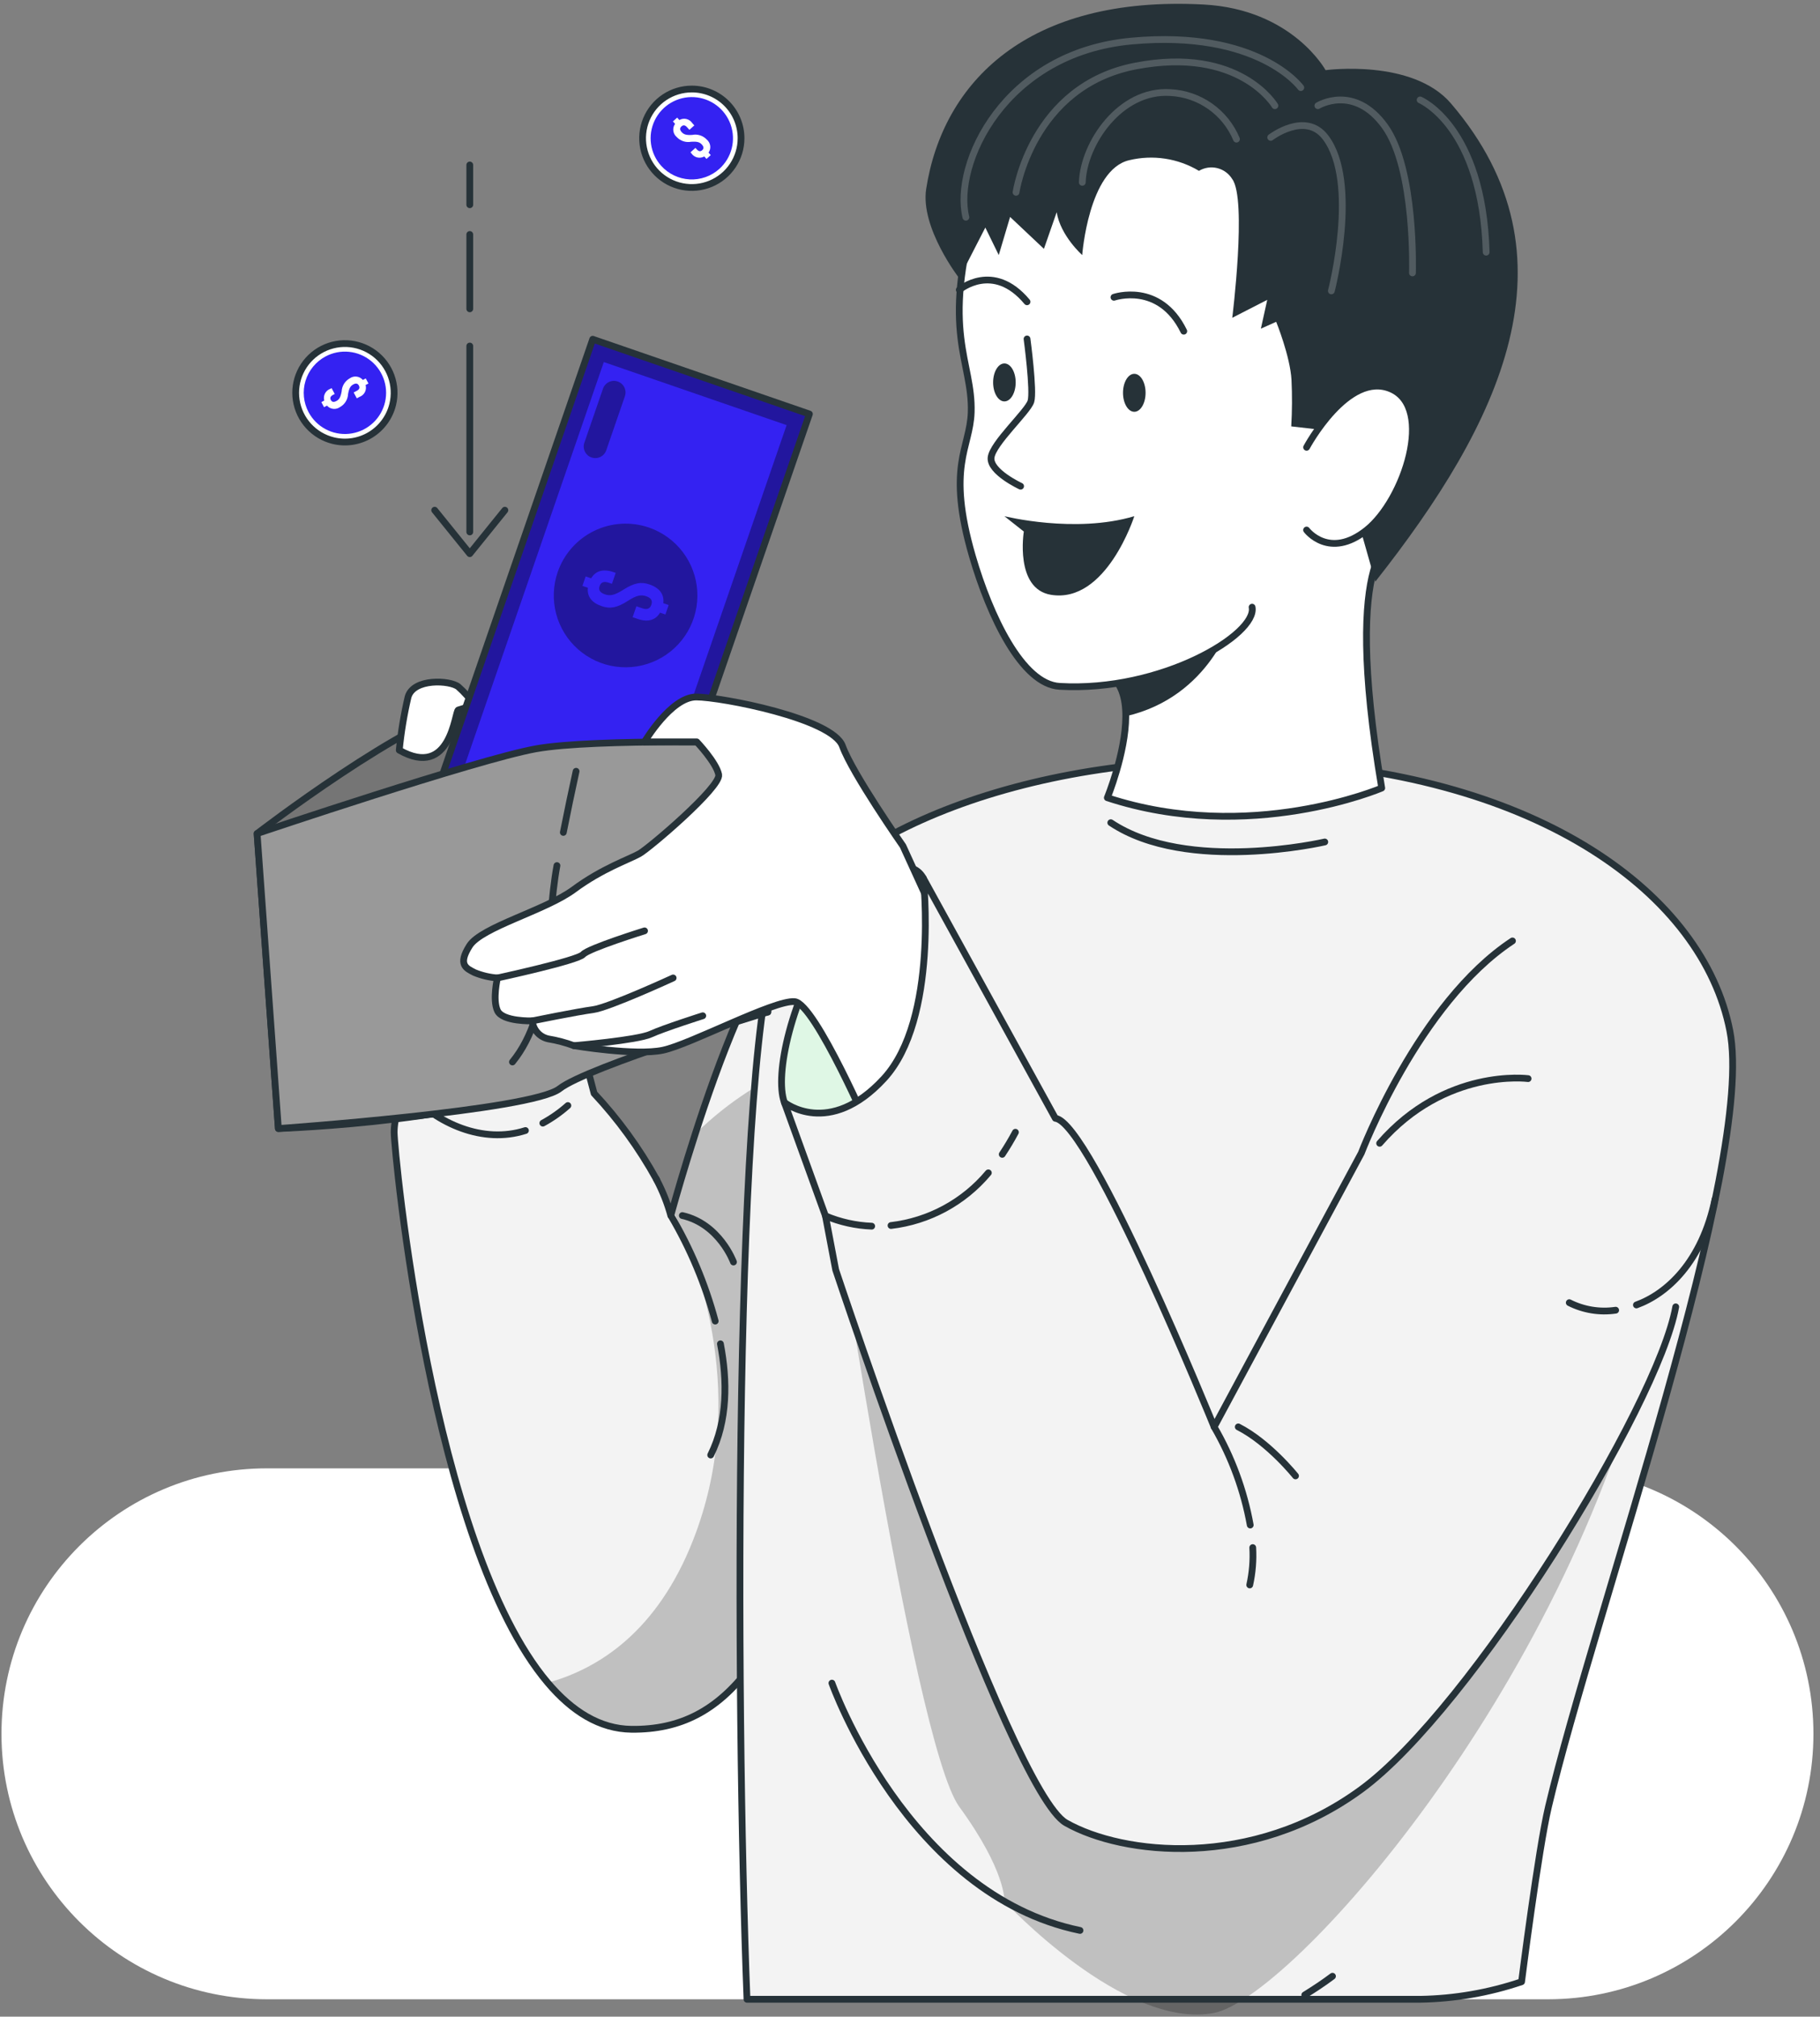<svg width="269" height="298" viewBox="0 0 269 298" fill="none" xmlns="http://www.w3.org/2000/svg">
<rect x="0" y="0" width="269" height="298" fill="#808080" stroke="none"/>
<path d="M228.802 216.978H39.446C17.781 216.978 0.218 234.541 0.218 256.205C0.218 277.87 17.781 295.433 39.446 295.433H228.802C250.467 295.433 268.03 277.87 268.03 256.205C268.03 234.541 250.467 216.978 228.802 216.978Z" fill="white"/>
<path d="M83.578 145.536C79.519 138.836 60.022 138.943 58.256 141.921C58.256 141.921 67.917 173.148 78.683 169.911C89.449 166.674 83.578 145.536 83.578 145.536Z" fill="#92E3A9"/>
<path opacity="0.3" d="M83.578 145.536C79.519 138.836 60.022 138.943 58.256 141.921C58.256 141.921 67.917 173.148 78.683 169.911C89.449 166.674 83.578 145.536 83.578 145.536Z" fill="black" fill-opacity="0.7"/>
<path d="M83.578 145.536C79.519 138.836 60.022 138.943 58.256 141.921C58.256 141.921 67.917 173.148 78.683 169.911C89.449 166.674 83.578 145.536 83.578 145.536Z" stroke="#263238" stroke-linecap="round" stroke-linejoin="round"/>
<path d="M60.319 161.426C58.996 163.106 58.27 165.179 58.256 167.317C58.256 170.229 63.812 228.402 80.956 248.653C84.548 252.904 88.656 255.482 93.329 255.537C107.845 255.693 114.875 244.178 124.112 217.468C125.261 214.143 126.455 210.572 127.694 206.757C136.676 179.188 147.71 121.683 147.71 121.683C147.71 121.683 128.129 126.225 116.51 137.739C111.434 142.771 106.146 157.052 102.765 167.539C101.102 172.694 99.897 176.923 99.395 178.708C99.239 179.299 99.15 179.622 99.15 179.622C98.653 177.817 97.964 176.071 97.096 174.413C97.085 174.391 97.085 174.379 97.075 174.368C97.043 174.328 97.02 174.283 97.007 174.234C94.473 169.651 91.383 165.398 87.807 161.571L83.578 145.538C83.578 145.538 82.083 148.46 75.322 149.499C68.561 150.538 58.252 141.923 58.252 141.923L60.319 161.426Z" fill="#F3F3F3"/>
<path opacity="0.3" d="M80.96 248.658C84.552 252.909 88.66 255.487 93.333 255.542C107.849 255.698 114.879 244.183 124.116 217.473L123.916 155.394C123.916 155.394 113.004 157.514 102.773 167.543C101.11 172.698 99.905 176.927 99.403 178.712C103.487 187.212 110.603 206.761 102.438 227.591C97.139 241.101 88.469 246.589 80.96 248.658Z" fill="black" fill-opacity="0.7"/>
<path d="M60.319 161.426C58.996 163.106 58.27 165.179 58.256 167.317C58.256 170.229 63.812 228.402 80.956 248.653C84.548 252.904 88.656 255.482 93.329 255.537C107.845 255.693 114.875 244.178 124.112 217.468C125.261 214.143 126.455 210.572 127.694 206.757C136.676 179.188 147.71 121.683 147.71 121.683C147.71 121.683 128.129 126.225 116.51 137.739C111.434 142.771 106.146 157.052 102.765 167.539C101.102 172.694 99.897 176.923 99.395 178.708C99.239 179.299 99.15 179.622 99.15 179.622C98.653 177.817 97.964 176.071 97.096 174.413C97.085 174.391 97.085 174.379 97.075 174.368C97.043 174.328 97.02 174.283 97.007 174.234C94.473 169.651 91.383 165.398 87.807 161.571L83.578 145.538C83.578 145.538 82.083 148.46 75.322 149.499C68.561 150.538 58.252 141.923 58.252 141.923L60.319 161.426Z" stroke="#263238" stroke-linecap="round" stroke-linejoin="round"/>
<path d="M106.481 198.575C107.522 204.025 107.563 209.935 105.043 215.007" stroke="#263238" stroke-linecap="round" stroke-linejoin="round"/>
<path d="M99.158 179.622C102.038 184.499 104.242 189.746 105.71 195.217" stroke="#263238" stroke-linecap="round" stroke-linejoin="round"/>
<path d="M108.409 186.49C108.409 186.49 106.367 180.874 100.851 179.624" stroke="#263238" stroke-linecap="round" stroke-linejoin="round"/>
<path d="M80.232 165.966C81.561 165.244 82.803 164.372 83.932 163.366" stroke="#263238" stroke-linecap="round" stroke-linejoin="round"/>
<path d="M60.316 161.426C64.638 166.049 71.378 169.07 77.661 167.059" stroke="#263238" stroke-linecap="round" stroke-linejoin="round"/>
<path d="M97.005 174.246C97.027 174.289 97.053 174.33 97.083 174.369C97.051 174.329 97.028 174.284 97.015 174.235C97.013 174.235 97.012 174.235 97.011 174.236C97.01 174.236 97.008 174.237 97.007 174.238C97.007 174.239 97.006 174.24 97.005 174.242C97.005 174.243 97.005 174.244 97.005 174.246Z" fill="#92E3A9" stroke="#263238" stroke-linecap="round" stroke-linejoin="round"/>
<path d="M224.892 292.841C224.892 292.841 227.362 273.35 228.866 266.988C235.644 238.337 259.522 171.954 255.673 152.309C251.715 132.122 227.513 114.459 188.451 112.518C152.224 110.71 122.356 123.552 115.215 138.48C108.398 152.728 108.678 251.064 110.407 295.435H209.924C215.017 295.349 220.067 294.474 224.892 292.841Z" fill="#F3F3F3"/>
<path opacity="0.3" d="M217.113 174.376C198.348 200.098 177.891 238.592 177.891 238.592L122.004 168.942C122.004 168.942 134.804 257.407 141.783 266.985C148.762 276.563 148.453 280.96 148.453 280.96C148.453 280.96 166.166 300.036 179.453 297.446C190.722 295.246 231.253 250.023 243.891 197.593L217.113 174.376Z" fill="black" fill-opacity="0.7"/>
<path d="M224.892 292.841C224.892 292.841 227.362 273.35 228.866 266.988C235.644 238.337 259.522 171.954 255.673 152.309C251.715 132.122 227.513 114.459 188.451 112.518C152.224 110.71 122.356 123.552 115.215 138.48C108.398 152.728 108.678 251.064 110.407 295.435H209.924C215.017 295.349 220.067 294.474 224.892 292.841V292.841Z" stroke="#263238" stroke-linecap="round" stroke-linejoin="round"/>
<path d="M204.224 116.451C204.224 116.451 184.745 124.805 163.665 117.881C163.665 117.881 166.38 111.281 166.393 105.843C166.406 103.115 165.718 100.667 163.665 99.502C163.665 99.502 164.618 98.455 166.234 96.802H166.247C174.232 88.672 198.477 65.816 206.369 79.442C206.365 79.439 198.107 80.221 204.224 116.451Z" fill="white" stroke="#263238" stroke-linecap="round" stroke-linejoin="round"/>
<path d="M182.203 91.212C182.203 91.212 179.003 102.956 166.392 105.843C166.405 103.115 165.717 100.667 163.664 99.502C163.664 99.502 164.617 98.455 166.233 96.802H166.246C173.965 93.768 182.203 91.212 182.203 91.212Z" fill="#263238"/>
<path d="M211.854 60.264C220.22 26.925 202.201 15.515 190.846 11.146C172.659 4.146 149.705 12.11 144.328 30.63C138.951 49.15 143.796 53.367 143.545 60.944C143.369 66.259 139.845 68.876 143.729 82.21C146.293 91.01 151.053 101.099 156.604 101.422C171.628 102.295 185.852 93.739 185.062 89.722" fill="white"/>
<path d="M211.854 60.264C220.22 26.925 202.201 15.515 190.846 11.146C172.659 4.146 149.705 12.11 144.328 30.63C138.951 49.15 143.796 53.367 143.545 60.944C143.369 66.259 139.845 68.876 143.729 82.21C146.293 91.01 151.053 101.099 156.604 101.422C171.628 102.295 185.852 93.739 185.062 89.722" stroke="#263238" stroke-linecap="round" stroke-linejoin="round"/>
<path d="M164.645 43.929C164.645 43.929 171.372 41.604 174.964 48.941" stroke="#263238" stroke-linecap="round" stroke-linejoin="round"/>
<path d="M141.783 42.834C141.783 42.834 146.783 38.589 151.798 44.595" stroke="#263238" stroke-linecap="round" stroke-linejoin="round"/>
<path d="M167.651 60.851C168.572 60.851 169.319 59.595 169.319 58.045C169.319 56.495 168.572 55.239 167.651 55.239C166.73 55.239 165.983 56.495 165.983 58.045C165.983 59.595 166.73 60.851 167.651 60.851Z" fill="#263238"/>
<path d="M146.785 56.51C146.785 58.059 147.532 59.316 148.453 59.316C149.374 59.316 150.121 58.059 150.121 56.51C150.121 54.961 149.374 53.704 148.453 53.704C147.532 53.704 146.785 54.964 146.785 56.51Z" fill="#263238"/>
<path d="M151.798 50.086C151.798 50.086 152.834 57.805 152.371 59.315C151.908 60.825 146.686 65.539 146.481 67.633C146.276 69.727 150.848 71.845 150.848 71.845" fill="white"/>
<path d="M151.798 50.086C151.798 50.086 152.834 57.805 152.371 59.315C151.908 60.825 146.686 65.539 146.481 67.633C146.276 69.727 150.848 71.845 150.848 71.845" stroke="#263238" stroke-linecap="round" stroke-linejoin="round"/>
<path d="M148.453 76.278C148.453 76.278 158.883 78.897 167.653 76.278C167.653 76.278 163.522 89.215 155.353 87.898C149.945 87.025 151.322 78.547 151.322 78.547L148.453 76.278Z" fill="#263238"/>
<path d="M177.21 25.247C174.11 23.392 170.407 22.828 166.896 23.675C160.896 25.075 159.953 37.69 159.953 37.69C159.953 37.69 156.746 34.85 156.18 31.358L154.294 36.771L149.294 32.056L147.619 37.69L145.633 33.627L141.782 41.127C141.782 41.127 135.997 33.671 136.893 27.908C139.337 12.193 151.808 -0.719 177.893 0.668C191.023 1.368 195.924 10.368 195.924 10.368C195.924 10.368 208.766 8.631 214.461 15.293C233.861 37.977 221.694 62.61 203.274 85.947L196.96 63.706L190.848 63.006C190.983 60.724 190.996 58.436 190.886 56.152C190.697 52.66 188.622 47.552 188.622 47.552L186.359 48.568L187.302 44.308L182.132 46.959C182.132 46.959 184.317 29.438 182.132 26.47C181.639 25.658 180.845 25.074 179.923 24.845C179.001 24.616 178.026 24.76 177.21 25.247Z" fill="#263238"/>
<path d="M193.117 66.098C193.117 66.098 199.229 54.707 205.617 57.486C212.005 60.265 207.561 73.877 202.005 78.322C196.449 82.767 193.114 78.322 193.114 78.322" fill="white"/>
<path d="M193.117 66.098C193.117 66.098 199.229 54.707 205.617 57.486C212.005 60.265 207.561 73.877 202.005 78.322C196.449 82.767 193.114 78.322 193.114 78.322" stroke="#263238" stroke-linecap="round" stroke-linejoin="round"/>
<g opacity="0.2">
<path d="M182.753 20.56C181.941 18.609 180.594 16.928 178.867 15.711C177.139 14.494 175.103 13.79 172.993 13.682C165.513 13.191 160.138 21.297 159.967 26.946" stroke="white" stroke-linecap="round" stroke-linejoin="round"/>
<path d="M187.813 20.303C187.813 20.303 192.939 16.373 195.913 20.303C200.94 26.946 196.778 42.986 196.778 42.986" stroke="white" stroke-linecap="round" stroke-linejoin="round"/>
<path d="M194.784 15.618C194.784 15.618 200.118 12.342 204.684 18.661C209.25 24.98 208.763 40.332 208.763 40.332" stroke="white" stroke-linecap="round" stroke-linejoin="round"/>
<path d="M209.9 14.769C209.9 14.769 219.135 18.661 219.659 37.263" stroke="white" stroke-linecap="round" stroke-linejoin="round"/>
<path d="M188.435 15.618C188.435 15.618 183.235 6.804 167.86 9.752C152.485 12.7 150.172 28.42 150.172 28.42" stroke="white" stroke-linecap="round" stroke-linejoin="round"/>
<path d="M192.262 12.946C192.262 12.946 186.069 4.346 167.243 6.068C148.417 7.79 140.848 24.244 142.76 32.104" stroke="white" stroke-linecap="round" stroke-linejoin="round"/>
</g>
<path d="M38 123.172C38 123.172 60.39 105.938 70.148 104.191C79.906 102.444 113.488 109.779 113.488 109.779V149.548C113.488 149.548 92.479 151.853 83.051 158.755C73.623 165.657 41.142 166.764 41.142 166.764L38 123.172Z" fill="#757575" stroke="#263238" stroke-linecap="round" stroke-linejoin="round"/>
<path d="M59.012 110.853C59.273 108.208 59.707 105.583 60.312 102.995C61.103 100.201 66.512 100.5 67.738 101.485C68.643 102.288 69.449 103.197 70.138 104.192C70.138 104.192 68.259 104.74 67.738 104.915C67.217 105.09 66.695 115.218 59.012 110.853Z" fill="white" stroke="#263238" stroke-linecap="round" stroke-linejoin="round"/>
<path d="M87.604 50.131L65.294 114.807L97.321 125.855L119.631 61.178L87.604 50.131Z" fill="#3422F2"/>
<path opacity="0.5" d="M65.293 114.808L97.321 125.856L119.632 61.18L87.604 50.131L65.293 114.808ZM116.264 62.82L95.682 122.49L68.661 113.169L89.244 53.501L116.264 62.82Z" fill="black" fill-opacity="0.7"/>
<path opacity="0.5" d="M92.361 58.552L89.605 66.539C89.457 66.968 89.144 67.321 88.736 67.52C88.328 67.719 87.857 67.748 87.428 67.6C86.999 67.451 86.646 67.139 86.448 66.731C86.249 66.322 86.221 65.852 86.369 65.423L89.123 57.436C89.196 57.223 89.311 57.027 89.46 56.859C89.609 56.69 89.79 56.553 89.992 56.454C90.194 56.356 90.413 56.298 90.638 56.284C90.862 56.271 91.087 56.301 91.3 56.375C91.513 56.448 91.709 56.562 91.877 56.711C92.046 56.86 92.183 57.041 92.282 57.243C92.38 57.446 92.438 57.665 92.452 57.89C92.465 58.114 92.434 58.339 92.361 58.552Z" fill="black" fill-opacity="0.7"/>
<path opacity="0.5" d="M98.558 110.563L95.802 118.55C95.654 118.979 95.341 119.332 94.933 119.53C94.525 119.729 94.054 119.757 93.625 119.609C93.412 119.536 93.216 119.421 93.048 119.272C92.879 119.123 92.742 118.942 92.644 118.74C92.545 118.538 92.487 118.318 92.474 118.094C92.46 117.869 92.491 117.645 92.564 117.432L95.32 109.445C95.468 109.016 95.781 108.663 96.189 108.465C96.597 108.266 97.068 108.238 97.497 108.386C97.71 108.459 97.906 108.573 98.075 108.722C98.243 108.871 98.38 109.052 98.479 109.254C98.578 109.457 98.635 109.676 98.649 109.901C98.662 110.125 98.632 110.35 98.558 110.563Z" fill="black" fill-opacity="0.7"/>
<path opacity="0.5" d="M82.43 84.533C81.746 86.517 81.665 88.66 82.199 90.69C82.732 92.72 83.856 94.546 85.427 95.938C86.999 97.329 88.947 98.224 91.027 98.508C93.106 98.792 95.224 98.453 97.111 97.534C98.998 96.615 100.57 95.157 101.628 93.344C102.687 91.531 103.184 89.446 103.057 87.351C102.93 85.256 102.185 83.245 100.915 81.574C99.646 79.902 97.909 78.644 95.925 77.96C94.607 77.505 93.213 77.315 91.822 77.399C90.43 77.483 89.069 77.841 87.816 78.451C86.563 79.062 85.442 79.913 84.518 80.956C83.594 82 82.885 83.215 82.43 84.533ZM98.039 89.133L98.83 89.406L98.348 90.806L97.557 90.532C96.884 91.673 95.724 91.967 94.249 91.459L93.503 91.202L94.06 89.588L94.913 89.882C95.69 90.149 96.088 89.905 96.274 89.362C96.46 88.819 96.3 88.381 95.523 88.112C94.746 87.843 94.081 87.962 92.785 88.801C91.201 89.818 90.166 90.001 88.924 89.57C87.465 89.07 86.742 88.141 86.89 86.854L86.084 86.576L86.566 85.176L87.372 85.454C88.038 84.328 89.183 84.029 90.659 84.538L91.001 84.656L90.445 86.27L89.995 86.115C89.218 85.848 88.817 86.055 88.628 86.6C88.439 87.145 88.628 87.555 89.405 87.824C90.182 88.093 90.831 87.968 92.143 87.135C93.743 86.123 94.762 85.935 96.004 86.366C97.48 86.875 98.207 87.838 98.035 89.134L98.039 89.133Z" fill="black" fill-opacity="0.7"/>
<path d="M87.604 50.131L65.294 114.807L97.321 125.855L119.631 61.178L87.604 50.131Z" stroke="#263238" stroke-linecap="round" stroke-linejoin="round"/>
<path d="M38 123.173C38 123.173 70.478 112.225 79.208 110.653C87.938 109.081 113.488 109.78 113.488 109.78V149.549C113.488 149.549 86.817 157.641 82.701 160.879C78.585 164.117 41.142 166.765 41.142 166.765L38 123.173Z" fill="#999999" stroke="#263238" stroke-linecap="round" stroke-linejoin="round"/>
<path d="M82.318 127.908C80.607 137.115 81.836 149.458 75.741 156.927" stroke="#263238" stroke-linecap="round" stroke-linejoin="round"/>
<path d="M85.147 113.971C84.486 116.976 83.858 119.987 83.261 123.006" stroke="#263238" stroke-linecap="round" stroke-linejoin="round"/>
<path d="M109.528 20.43C109.528 21.869 109.101 23.276 108.302 24.472C107.502 25.669 106.366 26.602 105.036 27.152C103.707 27.703 102.244 27.847 100.832 27.566C99.421 27.285 98.124 26.592 97.107 25.575C96.089 24.557 95.396 23.26 95.116 21.849C94.835 20.437 94.979 18.974 95.53 17.645C96.081 16.315 97.014 15.179 98.21 14.38C99.407 13.58 100.814 13.154 102.253 13.154C103.209 13.154 104.155 13.342 105.037 13.708C105.92 14.073 106.722 14.609 107.398 15.285C108.073 15.961 108.609 16.763 108.975 17.646C109.34 18.528 109.528 19.474 109.528 20.43Z" fill="white" stroke="#263238" stroke-linecap="round" stroke-linejoin="round"/>
<path d="M106.316 24.961C107.212 24.157 107.849 23.106 108.147 21.94C108.445 20.774 108.391 19.546 107.991 18.411C107.591 17.276 106.864 16.285 105.901 15.563C104.938 14.841 103.783 14.421 102.582 14.355C101.38 14.29 100.186 14.582 99.151 15.195C98.115 15.808 97.284 16.714 96.764 17.799C96.243 18.884 96.055 20.098 96.225 21.29C96.394 22.481 96.913 23.595 97.716 24.492C98.25 25.088 98.896 25.572 99.617 25.918C100.338 26.264 101.12 26.465 101.919 26.509C102.718 26.552 103.517 26.438 104.272 26.172C105.026 25.907 105.721 25.495 106.316 24.961ZM99.777 18.303L99.457 17.945L100.087 17.38L100.407 17.738C100.725 17.556 101.1 17.502 101.456 17.587C101.812 17.672 102.122 17.89 102.323 18.196L102.623 18.532L101.893 19.185L101.547 18.8C101.233 18.449 100.966 18.462 100.721 18.682C100.476 18.902 100.434 19.167 100.749 19.518C101.064 19.869 101.43 19.995 102.313 19.936C102.701 19.858 103.102 19.88 103.478 20.001C103.854 20.122 104.194 20.337 104.463 20.626C104.74 20.856 104.921 21.182 104.97 21.539C105.018 21.896 104.93 22.258 104.724 22.554L105.051 22.919L104.421 23.484L104.094 23.12C103.779 23.299 103.407 23.351 103.054 23.266C102.701 23.181 102.394 22.966 102.194 22.663L102.056 22.508L102.784 21.854L102.967 22.054C103.281 22.405 103.54 22.412 103.787 22.192C104.034 21.972 104.053 21.713 103.738 21.362C103.423 21.011 103.064 20.892 102.174 20.944C101.787 21.021 101.386 20.998 101.01 20.877C100.634 20.756 100.294 20.542 100.024 20.254C99.745 20.02 99.564 19.689 99.519 19.327C99.473 18.966 99.565 18.6 99.777 18.304V18.303Z" fill="#3422F2"/>
<path d="M49.242 65.11C47.845 64.767 46.58 64.017 45.609 62.955C44.638 61.894 44.003 60.568 43.786 59.146C43.568 57.723 43.777 56.268 44.386 54.965C44.995 53.661 45.977 52.568 47.208 51.822C48.439 51.077 49.863 50.713 51.3 50.777C52.738 50.841 54.124 51.33 55.284 52.181C56.443 53.033 57.324 54.21 57.815 55.562C58.306 56.915 58.385 58.383 58.042 59.78C57.582 61.654 56.396 63.268 54.746 64.267C53.096 65.267 51.116 65.57 49.242 65.11Z" fill="white" stroke="#263238" stroke-linecap="round" stroke-linejoin="round"/>
<path d="M45.609 60.91C46.176 61.972 47.044 62.843 48.106 63.411C49.167 63.979 50.373 64.22 51.571 64.103C52.77 63.986 53.906 63.517 54.837 62.754C55.769 61.99 56.453 60.968 56.803 59.817C57.154 58.665 57.154 57.435 56.806 56.282C56.457 55.13 55.775 54.107 54.845 53.343C53.915 52.578 52.779 52.107 51.581 51.988C50.383 51.869 49.176 52.108 48.114 52.675C47.409 53.051 46.785 53.562 46.277 54.18C45.769 54.797 45.388 55.509 45.156 56.274C44.923 57.038 44.843 57.841 44.921 58.637C44.999 59.432 45.233 60.205 45.609 60.91ZM53.635 56.148L54.059 55.922L54.459 56.67L54.035 56.896C54.136 57.248 54.099 57.624 53.932 57.95C53.764 58.275 53.48 58.524 53.135 58.647L52.735 58.86L52.274 57.995L52.731 57.751C53.147 57.53 53.198 57.266 53.044 56.976C52.89 56.686 52.644 56.581 52.226 56.804C51.808 57.027 51.6 57.351 51.446 58.222C51.429 58.617 51.312 59.001 51.105 59.338C50.898 59.675 50.607 59.953 50.262 60.146C49.972 60.36 49.612 60.458 49.254 60.419C48.896 60.381 48.565 60.21 48.327 59.939L47.895 60.169L47.495 59.421L47.928 59.191C47.829 58.841 47.867 58.466 48.034 58.143C48.201 57.82 48.485 57.573 48.828 57.452L49.011 57.352L49.472 58.217L49.231 58.345C48.815 58.566 48.746 58.816 48.901 59.108C49.056 59.4 49.301 59.48 49.718 59.259C50.135 59.038 50.336 58.716 50.498 57.839C50.516 57.444 50.634 57.06 50.841 56.724C51.048 56.388 51.337 56.109 51.682 55.916C51.977 55.701 52.342 55.606 52.704 55.649C53.066 55.692 53.399 55.87 53.635 56.148Z" fill="#3422F2"/>
<path d="M136.469 129.769C134.615 126.411 129.318 128.029 123.14 137.74C116.962 147.451 114.44 158.774 115.93 162.898C117.42 167.022 137.411 172.02 137.411 172.02L141.53 161.574L136.469 129.769Z" fill="#92E3A9"/>
<path d="M136.469 129.769C134.615 126.411 129.318 128.029 123.14 137.74C116.962 147.451 114.44 158.774 115.93 162.898C117.42 167.022 137.411 172.02 137.411 172.02L141.53 161.574L136.469 129.769Z" fill="white" fill-opacity="0.7"/>
<path d="M136.469 129.769C134.615 126.411 129.318 128.029 123.14 137.74C116.962 147.451 114.44 158.774 115.93 162.898C117.42 167.022 137.411 172.02 137.411 172.02L141.53 161.574L136.469 129.769Z" stroke="#263238" stroke-linecap="round" stroke-linejoin="round"/>
<path d="M144.922 150.097L133.457 125.009C133.457 125.009 125.987 114.318 124.515 110.242C123.043 106.166 106.615 102.995 102.899 102.995C99.183 102.995 95.264 109.625 95.264 109.625L102.984 109.63C102.984 109.63 105.863 112.657 106.224 114.469C106.585 116.281 96.019 125.289 94.509 126.144C92.999 126.999 89.015 128.328 84.817 131.438C80.619 134.548 71.158 136.974 69.396 139.762C67.634 142.55 68.88 143.078 70.144 143.72C71.221 144.162 72.362 144.43 73.523 144.513C73.523 144.513 72.768 147.683 73.523 149.344C74.278 151.005 78.677 150.855 78.677 150.855C78.735 151.492 78.995 152.094 79.419 152.573C79.843 153.052 80.409 153.382 81.034 153.517C82.324 153.729 83.591 154.064 84.817 154.517C84.817 154.517 93.905 156.054 97.981 155.19C102.057 154.326 114.427 147.738 117.452 148.012C120.477 148.286 128.837 167.692 128.837 167.692C128.837 167.692 143.111 165.275 144.922 150.097Z" fill="white" stroke="#263238" stroke-linecap="round" stroke-linejoin="round"/>
<path d="M73.524 144.514C73.524 144.514 85.393 141.948 86.176 141.042C86.959 140.136 95.264 137.555 95.264 137.555" stroke="#263238" stroke-linecap="round" stroke-linejoin="round"/>
<path d="M78.678 150.854C78.678 150.854 85.343 149.495 87.661 149.192C89.979 148.889 99.491 144.512 99.491 144.512" stroke="#263238" stroke-linecap="round" stroke-linejoin="round"/>
<path d="M84.818 154.518C84.818 154.518 94.208 153.718 96.17 152.818C98.132 151.918 103.87 150.099 103.87 150.099" stroke="#263238" stroke-linecap="round" stroke-linejoin="round"/>
<path d="M223.547 139.042C209.615 148.224 201.2 170.402 201.2 170.402L179.453 210.853C179.453 210.853 161.165 165.828 155.985 165.253L136.469 129.769C136.469 129.769 138.777 150.569 130.643 159.393C122.509 168.217 115.93 162.898 115.93 162.898L122.004 179.671L123.516 187.64C123.516 187.64 149.169 264.6 157.555 269.364C165.941 274.128 185.022 276.264 201.2 264.417C217.378 252.57 245.057 207.768 247.677 193.112" fill="#F3F3F3"/>
<path d="M223.547 139.042C209.615 148.224 201.2 170.402 201.2 170.402L179.453 210.853C179.453 210.853 161.165 165.828 155.985 165.253L136.469 129.769C136.469 129.769 138.777 150.569 130.643 159.393C122.509 168.217 115.93 162.898 115.93 162.898L122.004 179.671L123.516 187.64C123.516 187.64 149.169 264.6 157.555 269.364C165.941 274.128 185.022 276.264 201.2 264.417C217.378 252.57 245.057 207.768 247.677 193.112" stroke="#263238" stroke-linecap="round" stroke-linejoin="round"/>
<path d="M148.132 170.577C148.832 169.523 149.485 168.432 150.081 167.313" stroke="#263238" stroke-linecap="round" stroke-linejoin="round"/>
<path d="M131.694 181.095C137.309 180.434 142.457 177.648 146.081 173.309" stroke="#263238" stroke-linecap="round" stroke-linejoin="round"/>
<path d="M122.004 179.671C124.172 180.583 126.487 181.098 128.838 181.191" stroke="#263238" stroke-linecap="round" stroke-linejoin="round"/>
<path d="M185.158 228.689C185.265 230.54 185.115 232.397 184.713 234.207" stroke="#263238" stroke-linecap="round" stroke-linejoin="round"/>
<path d="M179.453 210.853C182.06 215.34 183.865 220.246 184.787 225.353" stroke="#263238" stroke-linecap="round" stroke-linejoin="round"/>
<path d="M191.481 218.096C191.481 218.096 187.527 213.142 183.018 210.853" stroke="#263238" stroke-linecap="round" stroke-linejoin="round"/>
<path d="M225.859 159.387C225.859 159.387 213.624 157.752 203.914 168.944" stroke="#263238" stroke-linecap="round" stroke-linejoin="round"/>
<path d="M238.799 193.608C236.453 193.953 234.058 193.565 231.941 192.496" stroke="#263238" stroke-linecap="round" stroke-linejoin="round"/>
<path d="M253.49 177.198C251.565 186.484 246.382 191.198 241.865 192.834" stroke="#263238" stroke-linecap="round" stroke-linejoin="round"/>
<path d="M195.805 124.417C195.805 124.417 175.494 129.136 164.176 121.57" stroke="#263238" stroke-linecap="round" stroke-linejoin="round"/>
<path d="M122.96 248.713C122.96 248.713 134.027 279.963 159.628 285.26" stroke="#263238" stroke-linecap="round" stroke-linejoin="round"/>
<path d="M196.945 292.028C195.627 293.021 194.245 293.928 192.845 294.797" stroke="#263238" stroke-linecap="round" stroke-linejoin="round"/>
<path d="M69.433 51.132V78.605" stroke="#263238" stroke-linecap="round" stroke-linejoin="round"/>
<path d="M69.433 34.648V45.637" stroke="#263238" stroke-linecap="round" stroke-linejoin="round"/>
<path d="M69.433 24.379V30.257" stroke="#263238" stroke-linecap="round" stroke-linejoin="round"/>
<path d="M64.245 75.393L69.433 81.815L74.621 75.393" stroke="#263238" stroke-linecap="round" stroke-linejoin="round"/>
</svg>
